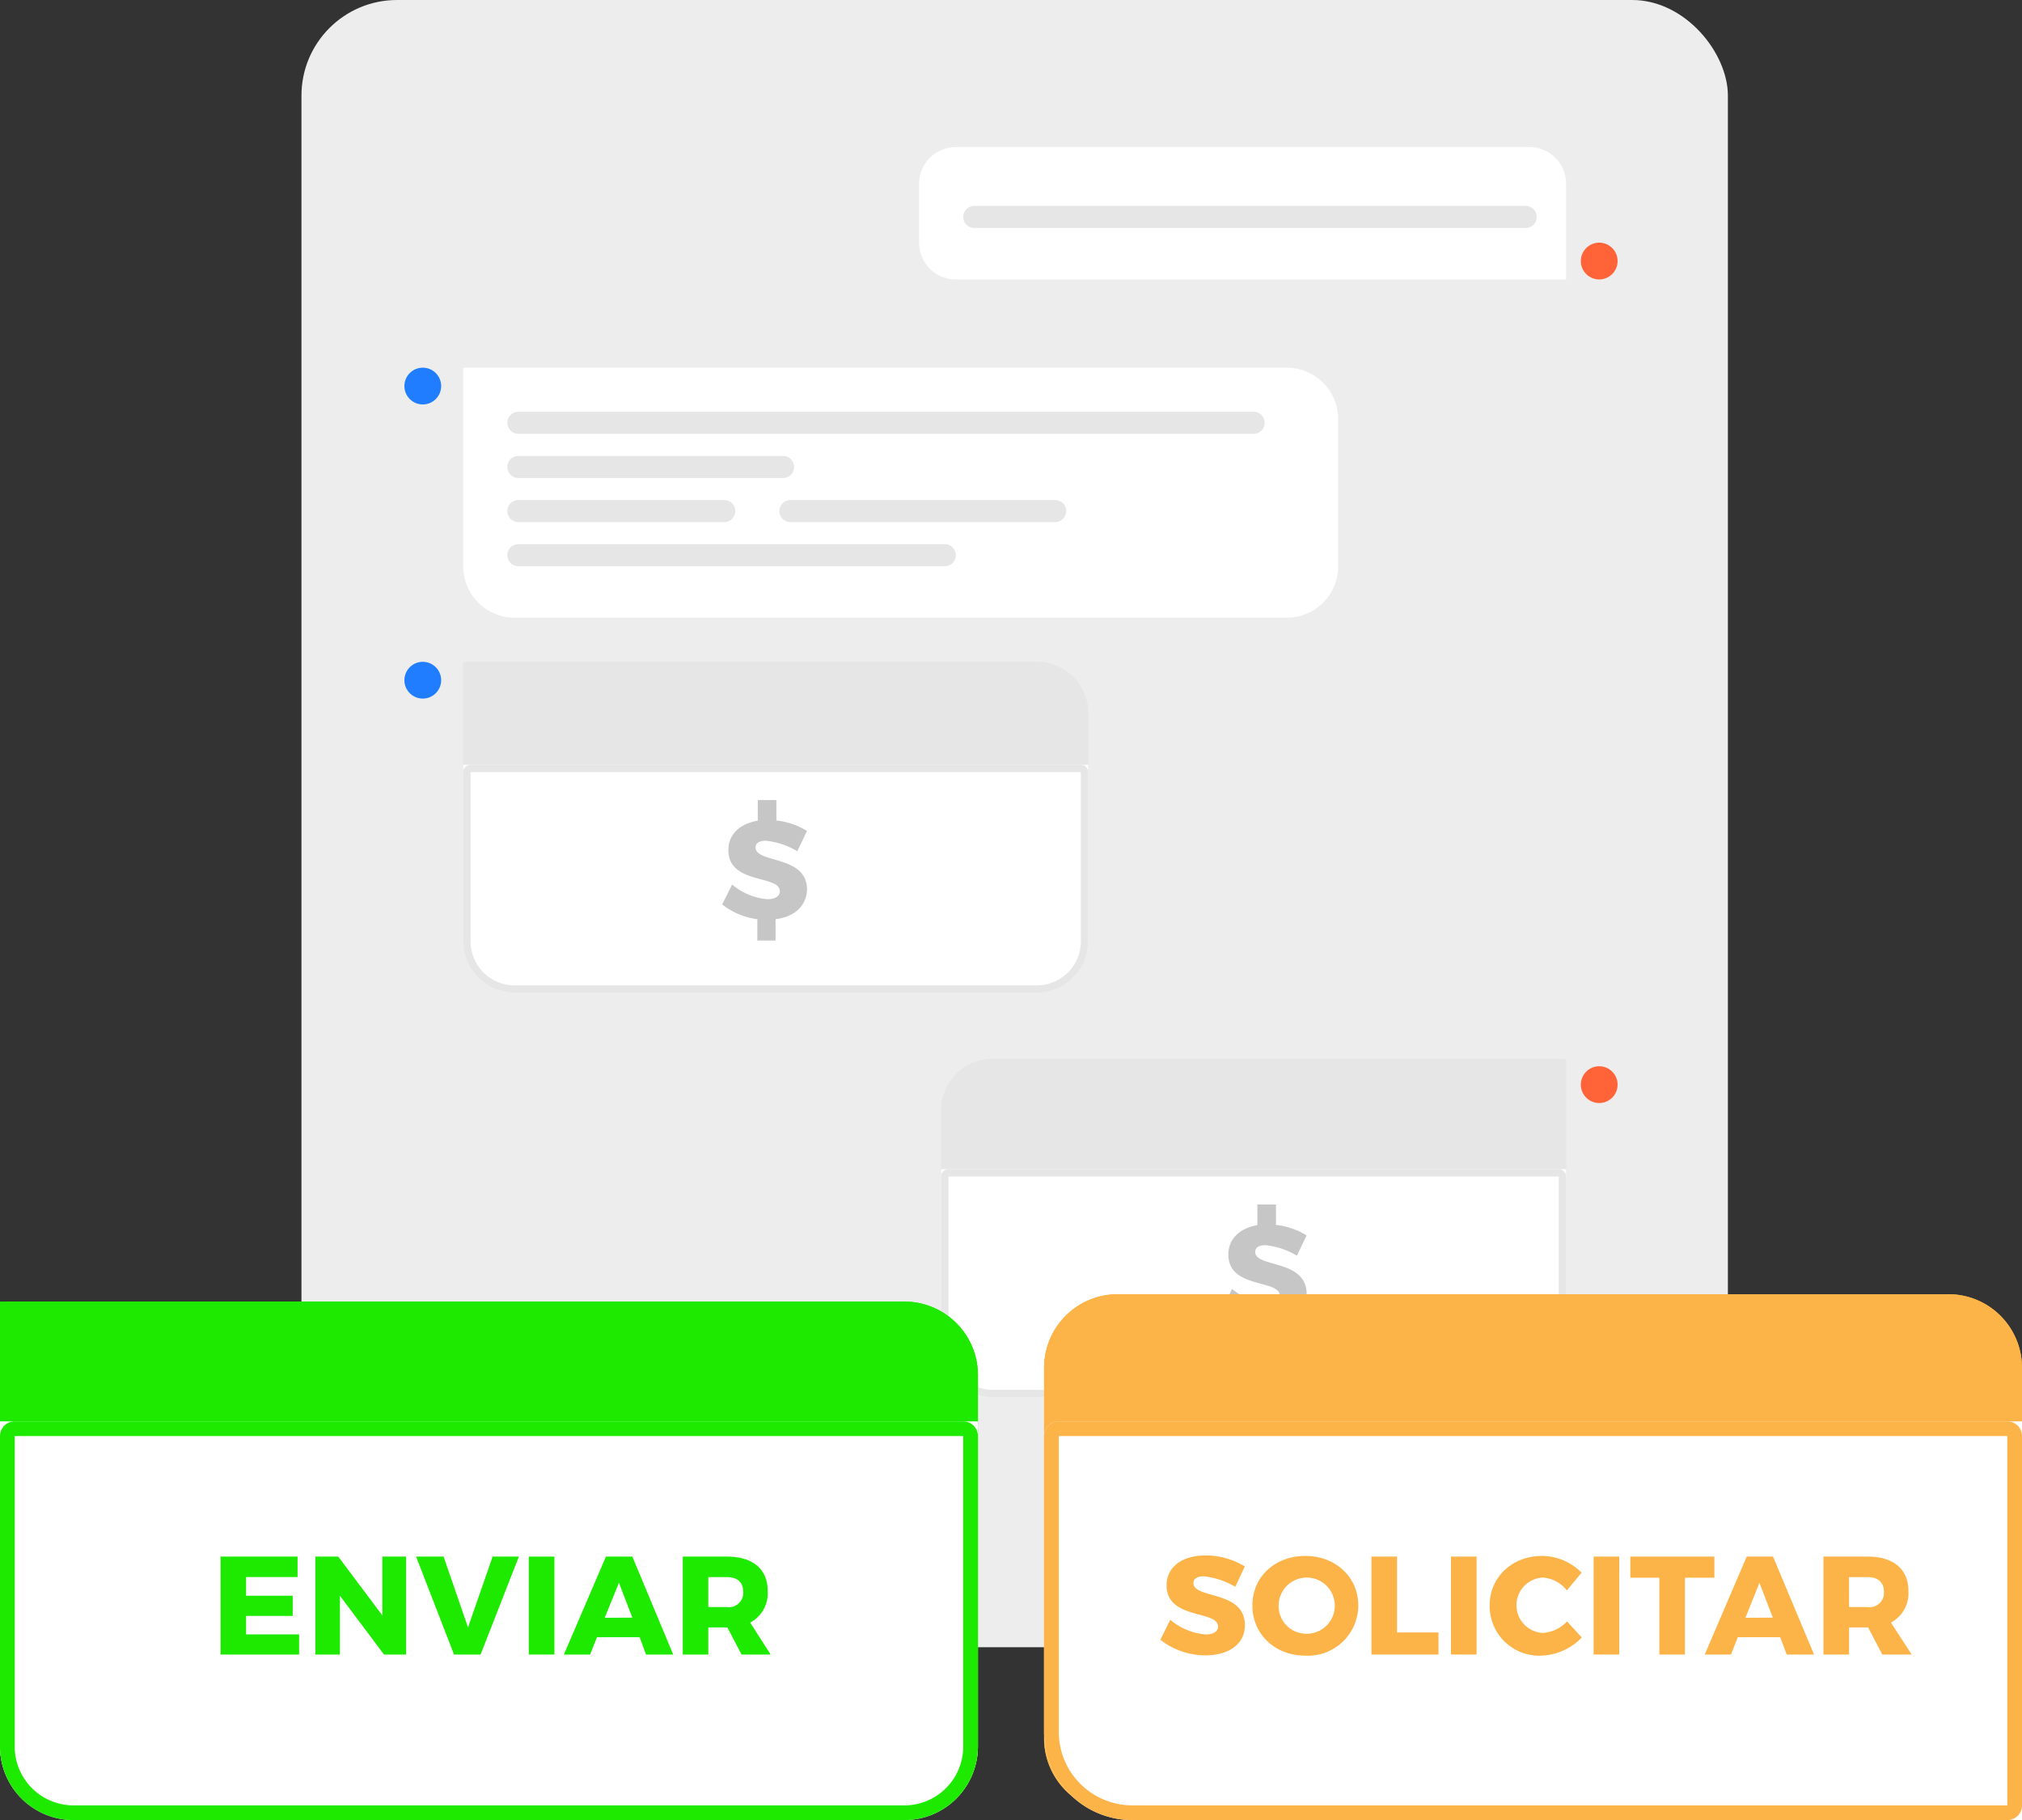 <svg id="Layer_1" data-name="Layer 1" xmlns="http://www.w3.org/2000/svg" viewBox="0 0 275 247.51"><rect x="0" y="0" width="275" height="247.51" fill="#333333" stroke="none"/><title>Chat1.1</title><g id="Group_6141" data-name="Group 6141"><g id="Chat"><rect id="Rectangle_5161" data-name="Rectangle 5161" x="41" width="194" height="224" rx="13" fill="#ededed"/><path id="Rectangle_5162" data-name="Rectangle 5162" d="M63,50H175a7,7,0,0,1,7,7h0V77a7,7,0,0,1-7,7H70a7,7,0,0,1-7-7h0V50Z" fill="#fff"/><path id="Rectangle_5163" data-name="Rectangle 5163" d="M130,20h78a5,5,0,0,1,5,5V38H130a5,5,0,0,1-5-5V25A5,5,0,0,1,130,20Z" fill="#fff"/><g id="Group_6126" data-name="Group 6126"><g id="Rectangle_5164" data-name="Rectangle 5164"><path d="M63,90h78a7,7,0,0,1,7,7h0v31a7,7,0,0,1-7,7H70a7,7,0,0,1-7-7V90Z" fill="#e6e6e6"/><path d="M64,90.5h77a6.5,6.5,0,0,1,6.5,6.5v31a6.5,6.5,0,0,1-6.5,6.5H70a6.5,6.5,0,0,1-6.5-6.5V91A.5.5,0,0,1,64,90.5Z" fill="none" stroke="#e6e6e6"/></g><g id="Rectangle_5165" data-name="Rectangle 5165"><path d="M63,104h85v24a7,7,0,0,1-7,7H70a7,7,0,0,1-7-7V104Z" fill="#fff"/><path d="M64,104.5h83a.5.5,0,0,1,.5.5v23a6.5,6.5,0,0,1-6.5,6.5H70a6.5,6.5,0,0,1-6.5-6.5V105A.5.5,0,0,1,64,104.5Z" fill="none" stroke="#e6e6e6"/></g></g><g id="Group_6127" data-name="Group 6127"><g id="Rectangle_5166" data-name="Rectangle 5166"><path d="M135,144h78v38a7,7,0,0,1-7,7H135a7,7,0,0,1-7-7V151A7,7,0,0,1,135,144Z" fill="#e6e6e6"/><path d="M135,144.5h77a.5.5,0,0,1,.5.5v37a6.5,6.5,0,0,1-6.5,6.5H135a6.5,6.5,0,0,1-6.5-6.5V151A6.5,6.5,0,0,1,135,144.5Z" fill="none" stroke="#e6e6e6"/></g><g id="Rectangle_5167" data-name="Rectangle 5167"><path d="M128,159h85v24a7,7,0,0,1-7,7H135a7,7,0,0,1-7-7V159Z" fill="#fff"/><path d="M129,159.5h83a.5.5,0,0,1,.5.5v23a6.5,6.5,0,0,1-6.5,6.5H135a6.5,6.5,0,0,1-6.5-6.5V160A.5.5,0,0,1,129,159.5Z" fill="none" stroke="#e6e6e6"/></g></g><circle id="Ellipse_666" data-name="Ellipse 666" cx="217.5" cy="35.5" r="2.5" fill="#ff6337"/><circle id="Ellipse_669" data-name="Ellipse 669" cx="217.5" cy="147.5" r="2.5" fill="#ff6337"/><circle id="Ellipse_667" data-name="Ellipse 667" cx="57.5" cy="52.5" r="2.5" fill="#207dff"/><circle id="Ellipse_668" data-name="Ellipse 668" cx="57.5" cy="92.5" r="2.5" fill="#207dff"/><path id="Rectangle_5168" data-name="Rectangle 5168" d="M70.5,56h100a1.5,1.5,0,0,1,1.5,1.5h0a1.5,1.5,0,0,1-1.5,1.5H70.5A1.5,1.5,0,0,1,69,57.5h0A1.5,1.5,0,0,1,70.5,56Z" fill="#e6e6e6"/><path id="Rectangle_5173" data-name="Rectangle 5173" d="M132.5,28h75a1.5,1.5,0,0,1,1.5,1.5h0a1.5,1.5,0,0,1-1.5,1.5h-75a1.5,1.5,0,0,1-1.5-1.5h0A1.5,1.5,0,0,1,132.5,28Z" fill="#e6e6e6"/><path id="Rectangle_5169" data-name="Rectangle 5169" d="M70.5,62h36a1.5,1.5,0,0,1,1.5,1.5h0a1.5,1.5,0,0,1-1.5,1.5h-36A1.5,1.5,0,0,1,69,63.5h0A1.5,1.5,0,0,1,70.5,62Z" fill="#e6e6e6"/><path id="Rectangle_5171" data-name="Rectangle 5171" d="M107.5,68h36a1.5,1.5,0,0,1,1.5,1.5h0a1.5,1.5,0,0,1-1.5,1.5h-36a1.5,1.5,0,0,1-1.5-1.5h0A1.5,1.5,0,0,1,107.5,68Z" fill="#e6e6e6"/><path id="Rectangle_5172" data-name="Rectangle 5172" d="M70.5,74h58a1.5,1.5,0,0,1,1.5,1.5h0a1.5,1.5,0,0,1-1.5,1.5h-58A1.5,1.5,0,0,1,69,75.5h0A1.5,1.5,0,0,1,70.5,74Z" fill="#e6e6e6"/><path id="Rectangle_5170" data-name="Rectangle 5170" d="M70.5,68h28a1.5,1.5,0,0,1,1.5,1.5h0A1.5,1.5,0,0,1,98.5,71h-28A1.5,1.5,0,0,1,69,69.5h0A1.5,1.5,0,0,1,70.5,68Z" fill="#e6e6e6"/><g id="_" data-name=" " style="isolation:isolate"><g style="isolation:isolate"><path d="M105.48,125v2.9H103V125a9.87,9.87,0,0,1-4.78-2l1.35-2.72a8.44,8.44,0,0,0,4.82,2c1,0,1.67-.38,1.67-1.08,0-2.26-7-.89-7-5.6,0-2.11,1.52-3.57,4-4v-2.8h2.53v2.78a9.83,9.83,0,0,1,4.16,1.42l-1.31,2.76a10.35,10.35,0,0,0-4.29-1.43c-.84,0-1.39.31-1.39.91,0,2.21,7,1,7,5.74C109.66,123.35,107.87,124.71,105.48,125Z" fill="#c6c6c6"/></g></g><g id="_2" data-name=" 2" style="isolation:isolate"><g style="isolation:isolate"><path d="M173.48,180v2.9H171V180a9.87,9.87,0,0,1-4.78-2l1.35-2.72a8.44,8.44,0,0,0,4.82,2c1,0,1.67-.38,1.67-1.08,0-2.26-7-.89-7-5.6,0-2.11,1.52-3.57,3.95-4v-2.8h2.53v2.78a9.83,9.83,0,0,1,4.16,1.42l-1.31,2.76a10.35,10.35,0,0,0-4.29-1.43c-.84,0-1.39.31-1.39.91,0,2.21,7,.95,7,5.74C177.66,178.35,175.88,179.71,173.48,180Z" fill="#c6c6c6"/></g></g></g><g id="Burbujas"><g id="Group_6129" data-name="Group 6129"><g id="Rectangle_5174" data-name="Rectangle 5174"><path d="M0,177H123a10,10,0,0,1,10,10v50.41a10,10,0,0,1-10,10H10a10,10,0,0,1-10-10V177Z" fill="#1eea00"/><path d="M1,177.5H123a9.5,9.5,0,0,1,9.5,9.5v50.41a9.5,9.5,0,0,1-9.5,9.5H10a9.5,9.5,0,0,1-9.5-9.5V178A.5.5,0,0,1,1,177.5Z" fill="none" stroke="#1eea00"/></g><g id="Rectangle_5175" data-name="Rectangle 5175"><path d="M0,193.29H133v44.22a10,10,0,0,1-10,10H10a10,10,0,0,1-10-10V193.29Z" fill="#fff"/><path d="M2,194.29H131a1,1,0,0,1,1,1v42.22a9,9,0,0,1-9,9H10a9,9,0,0,1-9-9V195.29A1,1,0,0,1,2,194.29Z" fill="none" stroke="#1eea00" stroke-width="2"/></g><g id="ENVIAR" style="isolation:isolate"><g style="isolation:isolate"><path d="M40.47,211.68v2.78h-7V217h6.34v2.75l-6.34,0v2.51h7.21V225H30V211.68Z" fill="#1eea00"/><path d="M46,211.68l6,8v-8h3.23V225h-3l-6-8v8H42.89V211.68Z" fill="#1eea00"/><path d="M60.33,211.68l3.32,9.63L67,211.68h3.57L65.36,225H61.75l-5.16-13.32Z" fill="#1eea00"/><path d="M75.4,211.68V225H71.92V211.68Z" fill="#1eea00"/><path d="M87,222.64H81.19L80.26,225H76.69l5.72-13.32H86L91.56,225h-3.7Zm-1-2.66-1.82-4.74L82.24,220Z" fill="#1eea00"/><path d="M100.86,225l-1.94-3.69H96.33V225H92.86V211.68h6c3.54,0,5.55,1.71,5.55,4.68a4.5,4.5,0,0,1-2.38,4.29l2.78,4.35Zm-4.53-6.46h2.53a1.94,1.94,0,0,0,2.22-2.07c0-1.31-.81-2-2.22-2H96.33Z" fill="#1eea00"/></g></g></g><g id="Group_6130" data-name="Group 6130"><g id="Rectangle_5174-2" data-name="Rectangle 5174-2"><path d="M152,176H265a10,10,0,0,1,10,10v60.41H152a10,10,0,0,1-10-10V186A10,10,0,0,1,152,176Z" fill="#fcb348"/><path d="M152,176.5H265a9.5,9.5,0,0,1,9.5,9.5v59.41a.5.5,0,0,1-.5.5H152a9.5,9.5,0,0,1-9.5-9.5V186A9.5,9.5,0,0,1,152,176.5Z" fill="none" stroke="#fcb348"/></g><g id="Rectangle_5175-2" data-name="Rectangle 5175-2"><path d="M144,193.29H275v54.22H154a12,12,0,0,1-12-12V195.29A2,2,0,0,1,144,193.29Z" fill="#fff"/><path d="M144,194.29H273a1,1,0,0,1,1,1v50.22a1,1,0,0,1-1,1H154a11,11,0,0,1-11-11V195.29A1,1,0,0,1,144,194.29Z" fill="none" stroke="#fcb348" stroke-width="2"/></g><g id="SOLICITAR" style="isolation:isolate"><g style="isolation:isolate"><path d="M163.69,214.36c-.83,0-1.38.31-1.38.91,0,2.21,7,.95,7,5.74,0,2.72-2.4,4.1-5.36,4.1a10,10,0,0,1-6.14-2.12l1.35-2.72a8.49,8.49,0,0,0,4.83,2c1,0,1.67-.38,1.67-1.08,0-2.26-7-.89-7-5.6,0-2.49,2.11-4.07,5.32-4.07a10.24,10.24,0,0,1,5.32,1.5L168,215.79A10.35,10.35,0,0,0,163.69,214.36Z" fill="#fcb348"/><path d="M184.73,218.33a6.85,6.85,0,0,1-7.2,6.82c-4.13,0-7.2-2.92-7.2-6.82s3.07-6.74,7.2-6.74S184.73,214.48,184.73,218.33Zm-10.83,0a3.76,3.76,0,0,0,3.66,3.84,3.82,3.82,0,1,0-3.66-3.84Z" fill="#fcb348"/><path d="M190,211.68V222h5.64v3h-9.12V211.68Z" fill="#fcb348"/><path d="M200.82,211.68V225h-3.48V211.68Z" fill="#fcb348"/><path d="M209.82,214.53a3.77,3.77,0,0,0,0,7.53,4.93,4.93,0,0,0,3.31-1.56l2,2.18a8,8,0,0,1-5.53,2.47,6.74,6.74,0,0,1-7-6.84c0-3.83,3.06-6.72,7.13-6.72a7.62,7.62,0,0,1,5.37,2.28l-2,2.41A4.55,4.55,0,0,0,209.82,214.53Z" fill="#fcb348"/><path d="M220.22,211.68V225h-3.48V211.68Z" fill="#fcb348"/><path d="M233.16,211.68v2.87h-4V225h-3.48V214.55h-3.95v-2.87Z" fill="#fcb348"/><path d="M242.11,222.64h-5.76l-.93,2.36h-3.57l5.71-13.32h3.58L246.72,225H243Zm-1-2.66-1.82-4.74L237.39,220Z" fill="#fcb348"/><path d="M256,225l-1.93-3.69h-2.59V225H248V211.68h6c3.53,0,5.55,1.71,5.55,4.68a4.5,4.5,0,0,1-2.38,4.29L260,225Zm-4.52-6.46H254a1.94,1.94,0,0,0,2.22-2.07c0-1.31-.82-2-2.22-2h-2.53Z" fill="#fcb348"/></g></g></g></g></g></svg>